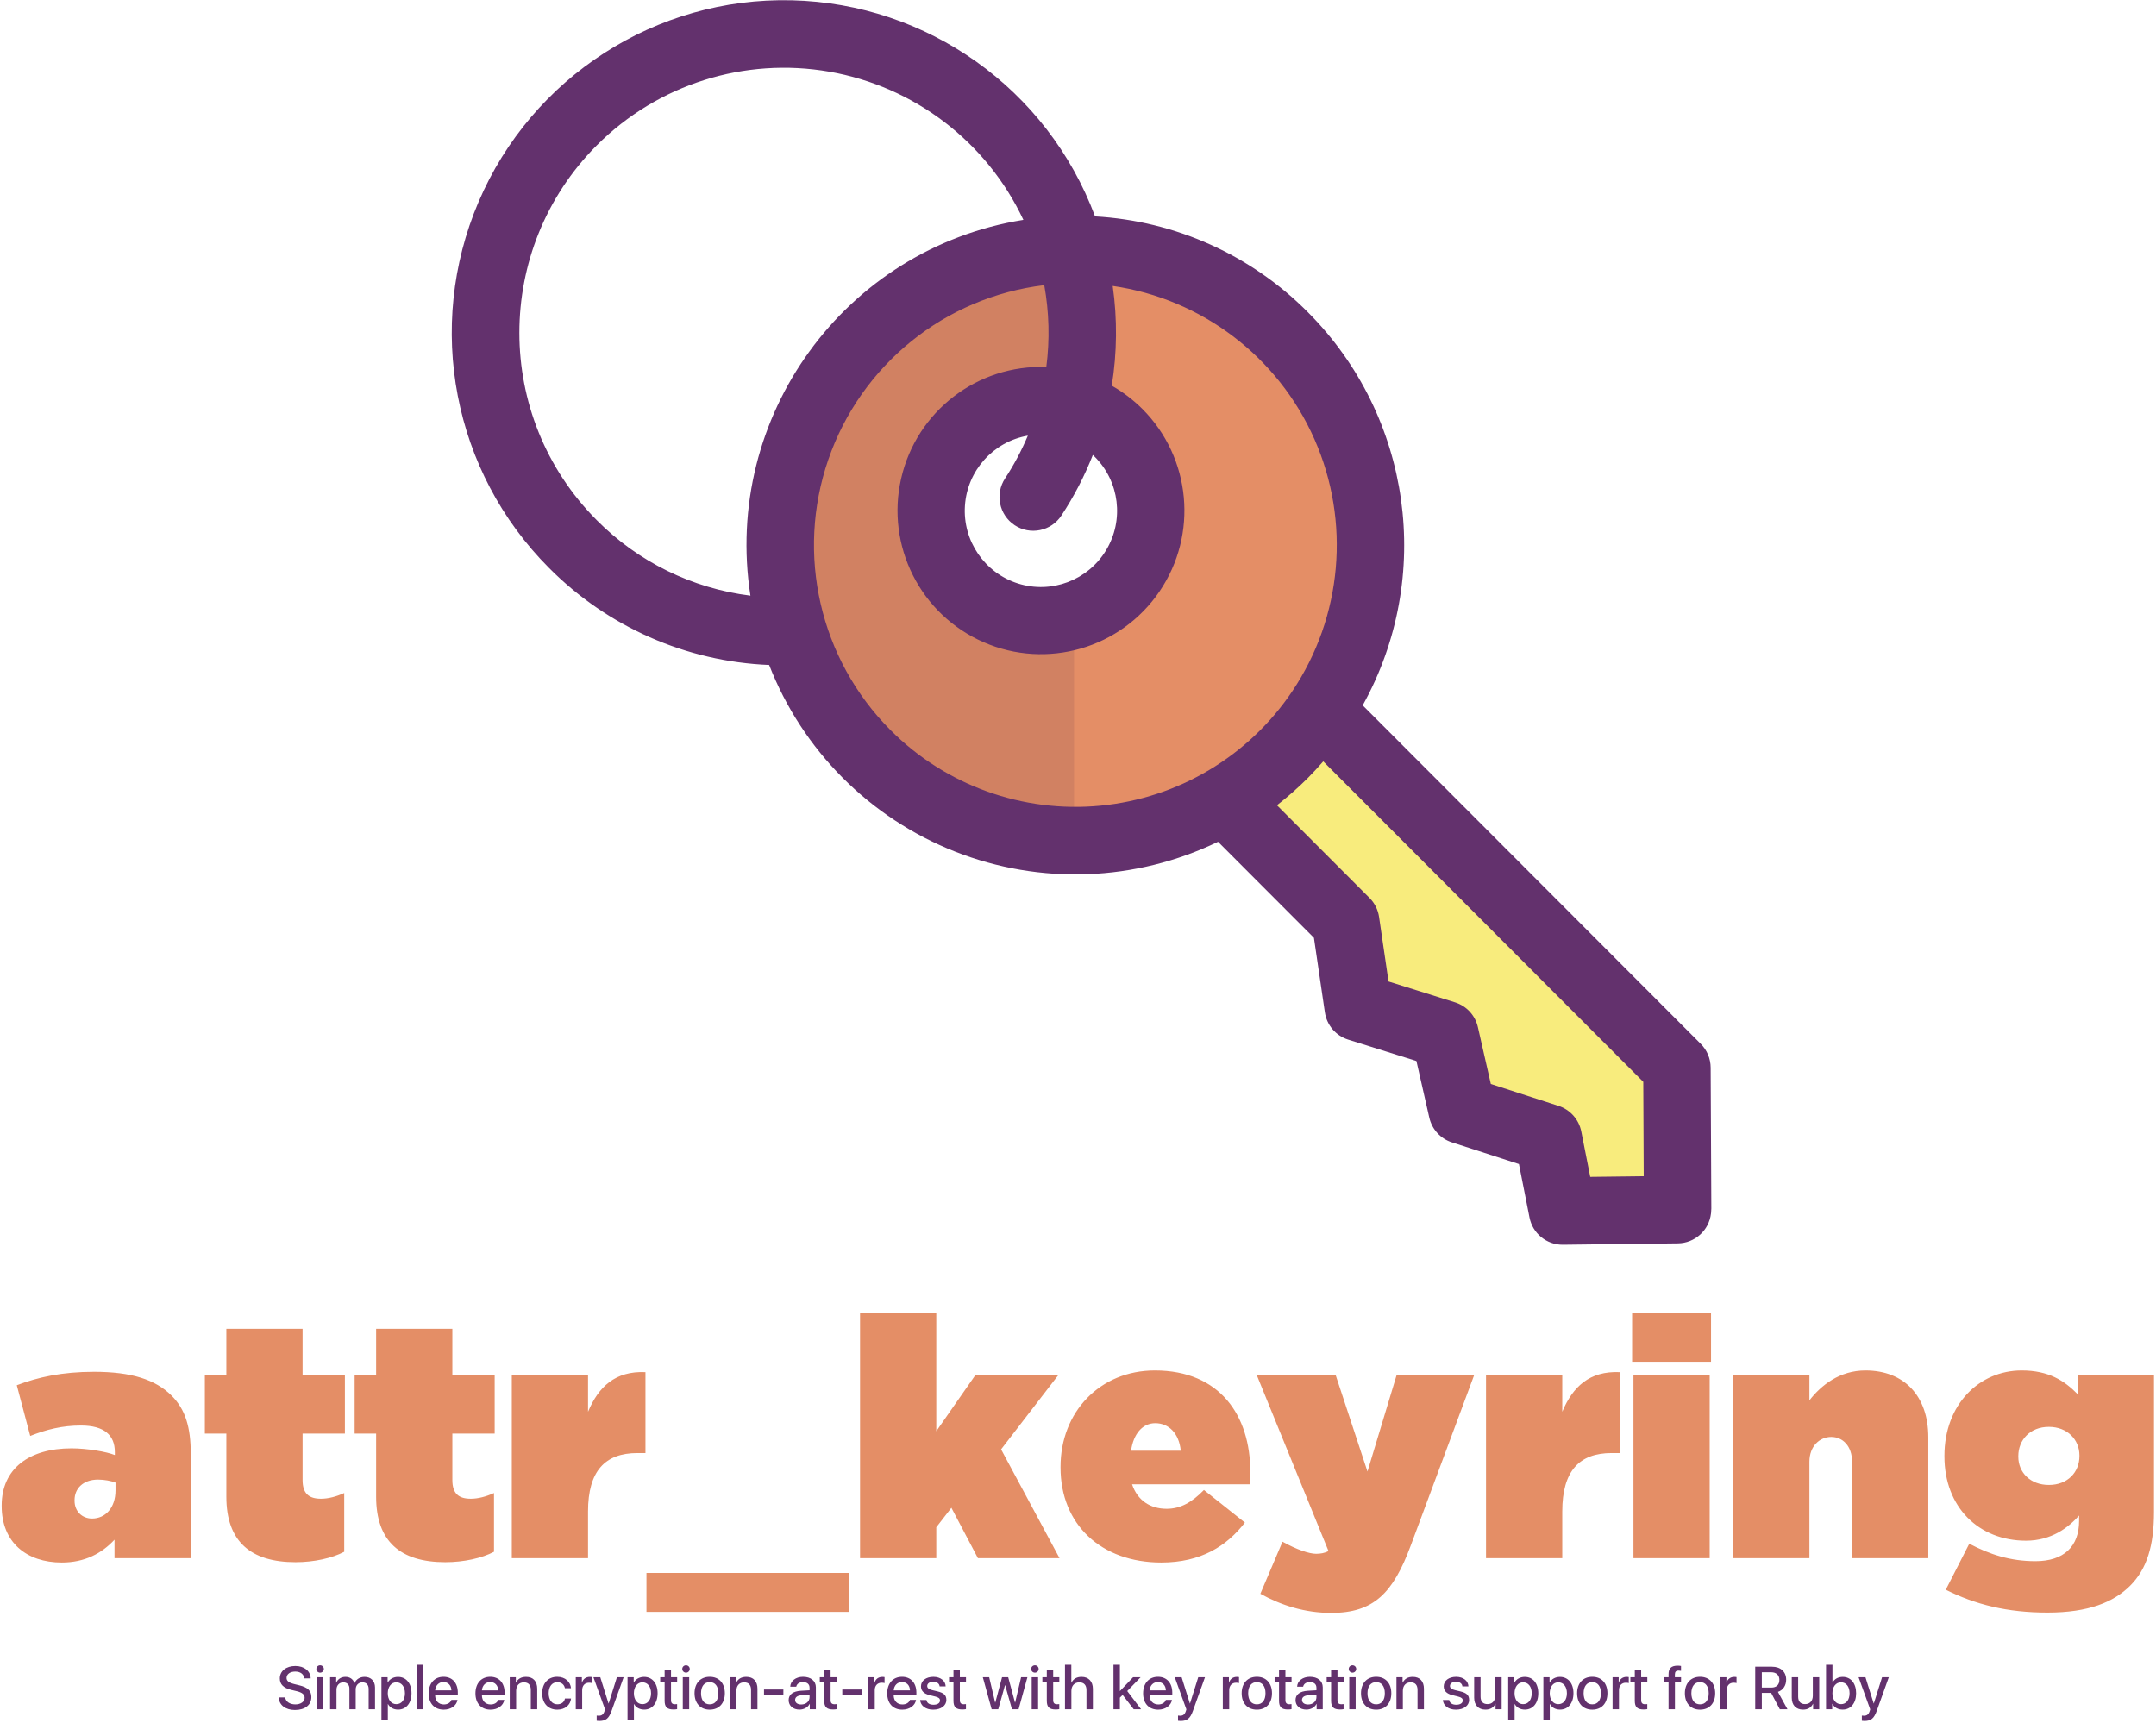 <svg xmlns="http://www.w3.org/2000/svg" width="642" height="513" viewBox="0 0 642 513">
  <g fill="none" fill-rule="evenodd" transform="translate(-1)">
    <g transform="translate(135)">
      <path fill="#E48E66" fill-rule="nonzero" d="M185.611,120.765 C169.831,115.885 152.892,123.559 146.139,138.658 C139.387,153.753 144.945,171.519 159.095,180.061 C173.24,188.599 191.527,185.225 201.705,172.199 C211.884,159.17 210.75,140.587 199.072,128.893 C195.31,125.126 190.694,122.337 185.611,120.765 Z M184.774,74.312 C226.84,73.618 263.5,102.86 272.218,144.075 C280.936,185.286 259.272,226.907 220.541,243.351 C181.81,259.794 136.872,246.45 113.354,211.52 C89.837,176.591 94.336,129.871 124.082,100.083 C140.189,83.906 161.967,74.661 184.774,74.312 Z"/>
      <path fill="#D18162" d="M185.611,120.765 C185.685,120.792 185.755,120.818 185.825,120.84 L185.825,74.32 C185.476,74.32 185.127,74.307 184.774,74.312 C136.597,75.093 98.032,114.576 98.32,162.828 C98.607,211.075 137.643,250.095 185.825,250.3 L185.825,183.239 C172.412,187.49 157.783,182.667 149.518,171.265 C141.248,159.864 141.196,144.446 149.387,132.988 C157.578,121.529 172.172,116.61 185.611,120.77 L185.611,120.765 Z"/>
      <path fill="#F8EC7D" d="M365.347,317.968 L365.547,359.917 L365.512,360.209 L331.297,360.62 L327.012,338.899 L301.403,330.605 L296.281,308.09 L270.448,299.988 L266.708,274.509 L231.199,238.951 L230.763,238.191 C242.053,231.517 251.722,222.42 259.075,211.551 L365.347,317.968 Z"/>
      <path fill="#63316D" fill-rule="nonzero" d="M255.457,92.973 C238.575,75.944 215.999,65.782 192.076,64.438 C177.93,26.518 142.159,1.035 101.746,0.083 C61.333,-0.869 24.411,22.908 8.5,60.121 C-7.406,97.338 0.906,140.5 29.489,169.126 C46.917,186.687 70.325,197.006 95.029,198.019 C104.941,223.455 125.002,243.595 150.376,253.587 C175.751,263.583 204.137,262.527 228.701,250.671 L257.253,279.267 L260.51,301.451 C261.072,305.27 263.766,308.43 267.445,309.583 L287.772,315.956 L291.612,332.836 C292.397,336.293 294.942,339.082 298.312,340.174 L318.303,346.643 L321.446,362.567 C322.374,367.277 326.502,370.673 331.297,370.673 L331.419,370.673 L365.634,370.258 C370.682,370.201 374.902,366.39 375.49,361.366 L375.521,361.078 C375.569,360.676 375.59,360.271 375.59,359.865 L375.39,317.916 C375.377,315.266 374.318,312.726 372.448,310.853 L271.778,210.045 C293.037,171.746 286.381,123.974 255.457,92.973 Z M168.135,156.393 C172.769,159.453 178.998,158.174 182.05,153.539 C185.79,147.864 188.928,141.814 191.418,135.484 C191.601,135.659 191.788,135.821 191.967,136.004 C199.377,143.394 200.781,154.896 195.363,163.858 C189.949,172.815 179.116,176.905 169.142,173.758 C159.169,170.606 152.639,161.038 153.332,150.588 C154.025,140.138 161.762,131.521 172.067,129.723 C170.206,134.166 167.935,138.431 165.285,142.46 C162.233,147.1 163.51,153.338 168.14,156.393 L168.135,156.393 Z M43.691,43.289 C61.838,25.121 87.684,16.937 112.966,21.35 C138.245,25.763 159.801,42.224 170.738,65.468 C117.509,74.024 81.184,124.035 89.458,177.381 C72.121,175.225 56.01,167.311 43.696,154.901 C12.973,124.057 12.973,74.133 43.691,43.289 Z M131.179,217.426 C110.111,196.325 102.919,165.032 112.657,136.829 C122.4,108.626 147.364,88.468 176.954,84.915 C178.41,92.96 178.619,101.183 177.564,109.289 C157.05,108.526 138.894,122.481 134.33,142.521 C129.762,162.566 140.08,183.025 158.899,191.24 C177.717,199.46 199.709,193.108 211.269,176.124 C222.834,159.139 220.689,136.318 206.173,121.782 C203.457,119.076 200.393,116.741 197.058,114.851 C198.636,105.02 198.728,95.007 197.333,85.15 C223.854,88.992 246.539,106.216 257.389,130.748 C268.238,155.28 265.732,183.675 250.754,205.924 C237.755,225.223 216.818,237.689 193.68,239.92 C170.542,242.146 147.621,233.9 131.188,217.435 L131.179,217.426 Z M355.456,350.27 L339.532,350.462 L336.864,336.948 C336.158,333.368 333.569,330.452 330.103,329.326 L309.929,322.796 L306.076,305.855 C305.278,302.363 302.693,299.56 299.284,298.491 L279.467,292.275 L276.647,273.047 C276.333,270.908 275.339,268.926 273.809,267.398 L246.247,239.793 C249.485,237.275 252.567,234.555 255.466,231.652 C257.048,230.063 258.557,228.409 260.026,226.729 L355.325,322.159 L355.456,350.27 Z"/>
    </g>
    <path fill="#63316D" d="M83.985,505.467 L85.927,505.467 C86.068,506.724 87.29,507.55 88.959,507.55 C90.559,507.55 91.71,506.724 91.71,505.59 C91.71,504.605 91.016,504.017 89.373,503.612 L87.729,503.217 C85.4,502.654 84.319,501.564 84.319,499.798 C84.319,497.609 86.226,496.106 88.933,496.106 C91.614,496.106 93.451,497.609 93.512,499.798 L91.596,499.798 C91.482,498.532 90.436,497.768 88.907,497.768 C87.377,497.768 86.332,498.541 86.332,499.666 C86.332,500.562 87,501.09 88.634,501.494 L90.032,501.837 C92.633,502.452 93.714,503.498 93.714,505.353 C93.714,507.726 91.825,509.211 88.819,509.211 C86.006,509.211 84.108,507.761 83.985,505.467 Z M95.358,509 L95.358,499.455 L97.265,499.455 L97.265,509 L95.358,509 Z M96.316,498.093 C95.701,498.093 95.2,497.601 95.2,496.994 C95.2,496.37 95.701,495.896 96.316,495.896 C96.931,495.896 97.432,496.37 97.432,496.994 C97.432,497.601 96.931,498.093 96.316,498.093 Z M99.287,509 L99.287,499.455 L101.106,499.455 L101.106,501.072 L101.141,501.072 C101.581,500 102.609,499.35 103.857,499.35 C105.184,499.35 106.142,500.018 106.529,501.204 L106.573,501.204 C107.074,500.053 108.199,499.35 109.561,499.35 C111.442,499.35 112.672,500.589 112.672,502.496 L112.672,509 L110.774,509 L110.774,502.953 C110.774,501.705 110.097,500.984 108.911,500.984 C107.742,500.984 106.916,501.854 106.916,503.076 L106.916,509 L105.043,509 L105.043,502.795 C105.043,501.688 104.332,500.984 103.215,500.984 C102.038,500.984 101.194,501.898 101.194,503.146 L101.194,509 L99.287,509 Z M119.501,499.358 C121.936,499.358 123.536,501.266 123.536,504.228 C123.536,507.181 121.945,509.097 119.545,509.097 C118.174,509.097 117.093,508.49 116.522,507.436 L116.487,507.436 L116.487,512.164 L114.58,512.164 L114.58,499.455 L116.417,499.455 L116.417,501.037 L116.46,501.037 C116.997,500.009 118.174,499.358 119.501,499.358 Z M119.018,507.479 C120.565,507.479 121.584,506.205 121.584,504.228 C121.584,502.259 120.565,500.976 119.018,500.976 C117.506,500.976 116.478,502.285 116.469,504.228 C116.478,506.179 117.498,507.479 119.018,507.479 Z M125.135,509 L125.135,495.746 L127.042,495.746 L127.042,509 L125.135,509 Z M133.045,500.888 C131.674,500.888 130.681,501.89 130.576,503.357 L135.418,503.357 C135.375,501.872 134.434,500.888 133.045,500.888 Z M135.41,506.205 L137.229,506.205 C136.957,507.919 135.278,509.114 133.133,509.114 C130.365,509.114 128.642,507.251 128.642,504.263 C128.642,501.274 130.382,499.332 133.054,499.332 C135.673,499.332 137.326,501.151 137.326,504.043 L137.326,504.711 L130.567,504.711 L130.567,504.825 C130.567,506.478 131.604,507.567 133.168,507.567 C134.276,507.567 135.146,507.04 135.41,506.205 Z M146.976,500.888 C145.605,500.888 144.612,501.89 144.506,503.357 L149.349,503.357 C149.305,501.872 148.365,500.888 146.976,500.888 Z M149.34,506.205 L151.16,506.205 C150.887,507.919 149.208,509.114 147.064,509.114 C144.295,509.114 142.573,507.251 142.573,504.263 C142.573,501.274 144.313,499.332 146.985,499.332 C149.604,499.332 151.256,501.151 151.256,504.043 L151.256,504.711 L144.498,504.711 L144.498,504.825 C144.498,506.478 145.535,507.567 147.099,507.567 C148.207,507.567 149.077,507.04 149.34,506.205 Z M152.786,509 L152.786,499.455 L154.605,499.455 L154.605,501.063 L154.64,501.063 C155.22,499.938 156.178,499.35 157.655,499.35 C159.764,499.35 160.968,500.686 160.968,502.883 L160.968,509 L159.061,509 L159.061,503.243 C159.061,501.793 158.393,500.984 156.996,500.984 C155.554,500.984 154.693,501.986 154.693,503.489 L154.693,509 L152.786,509 Z M171.032,502.716 L169.212,502.716 C169.037,501.705 168.246,500.94 166.936,500.94 C165.398,500.94 164.378,502.224 164.378,504.228 C164.378,506.284 165.416,507.515 166.945,507.515 C168.184,507.515 169.001,506.908 169.23,505.792 L171.049,505.792 C170.83,507.787 169.23,509.114 166.936,509.114 C164.229,509.114 162.445,507.251 162.445,504.228 C162.445,501.257 164.22,499.332 166.918,499.332 C169.353,499.332 170.865,500.879 171.032,502.716 Z M172.447,509 L172.447,499.455 L174.266,499.455 L174.266,501.063 L174.301,501.063 C174.6,500 175.479,499.358 176.604,499.358 C176.885,499.358 177.123,499.385 177.272,499.42 L177.272,501.204 C177.114,501.143 176.78,501.09 176.402,501.09 C175.145,501.09 174.354,501.96 174.354,503.305 L174.354,509 L172.447,509 Z M179.452,512.472 C179.293,512.472 178.828,512.445 178.678,512.419 L178.678,510.872 C178.819,510.907 179.118,510.916 179.285,510.916 C180.19,510.916 180.691,510.529 181.016,509.519 L181.166,509.026 L177.703,499.455 L179.75,499.455 L182.203,507.26 L182.247,507.26 L184.699,499.455 L186.703,499.455 L183.125,509.439 C182.308,511.733 181.403,512.472 179.452,512.472 Z M192.785,499.358 C195.219,499.358 196.819,501.266 196.819,504.228 C196.819,507.181 195.228,509.097 192.829,509.097 C191.458,509.097 190.376,508.49 189.805,507.436 L189.77,507.436 L189.77,512.164 L187.863,512.164 L187.863,499.455 L189.7,499.455 L189.7,501.037 L189.744,501.037 C190.28,500.009 191.458,499.358 192.785,499.358 Z M192.301,507.479 C193.848,507.479 194.868,506.205 194.868,504.228 C194.868,502.259 193.848,500.976 192.301,500.976 C190.79,500.976 189.761,502.285 189.752,504.228 C189.761,506.179 190.781,507.479 192.301,507.479 Z M198.911,497.311 L200.809,497.311 L200.809,499.455 L202.637,499.455 L202.637,500.958 L200.809,500.958 L200.809,506.293 C200.809,507.119 201.178,507.506 201.978,507.506 C202.18,507.506 202.505,507.479 202.628,507.462 L202.628,508.965 C202.417,509.018 201.969,509.062 201.556,509.062 C199.649,509.062 198.911,508.332 198.911,506.486 L198.911,500.958 L197.592,500.958 L197.592,499.455 L198.911,499.455 L198.911,497.311 Z M204.316,509 L204.316,499.455 L206.223,499.455 L206.223,509 L204.316,509 Z M205.274,498.093 C204.659,498.093 204.158,497.601 204.158,496.994 C204.158,496.37 204.659,495.896 205.274,495.896 C205.889,495.896 206.39,496.37 206.39,496.994 C206.39,497.601 205.889,498.093 205.274,498.093 Z M212.332,509.114 C209.572,509.114 207.814,507.233 207.814,504.228 C207.814,501.23 209.581,499.332 212.332,499.332 C215.083,499.332 216.84,501.222 216.84,504.228 C216.84,507.233 215.091,509.114 212.332,509.114 Z M212.332,507.532 C213.949,507.532 214.907,506.311 214.907,504.228 C214.907,502.145 213.949,500.914 212.332,500.914 C210.714,500.914 209.748,502.153 209.748,504.228 C209.748,506.311 210.714,507.532 212.332,507.532 Z M218.37,509 L218.37,499.455 L220.189,499.455 L220.189,501.063 L220.224,501.063 C220.804,499.938 221.762,499.35 223.239,499.35 C225.348,499.35 226.552,500.686 226.552,502.883 L226.552,509 L224.645,509 L224.645,503.243 C224.645,501.793 223.977,500.984 222.58,500.984 C221.138,500.984 220.277,501.986 220.277,503.489 L220.277,509 L218.37,509 Z M234.269,504.825 L228.503,504.825 L228.503,503.111 L234.269,503.111 L234.269,504.825 Z M239.578,507.576 C240.993,507.576 242.065,506.671 242.065,505.414 L242.065,504.667 L239.745,504.825 C238.444,504.904 237.767,505.388 237.767,506.231 C237.767,507.049 238.479,507.576 239.578,507.576 Z M239.068,509.097 C237.161,509.097 235.842,507.972 235.842,506.267 C235.842,504.597 237.134,503.63 239.49,503.48 L242.065,503.331 L242.065,502.593 C242.065,501.503 241.335,500.905 240.061,500.905 C239.024,500.905 238.268,501.441 238.101,502.268 L236.317,502.268 C236.37,500.58 237.969,499.332 240.114,499.332 C242.443,499.332 243.946,500.562 243.946,502.452 L243.946,509 L242.126,509 L242.126,507.409 L242.083,507.409 C241.555,508.446 240.369,509.097 239.068,509.097 Z M246.433,497.311 L248.332,497.311 L248.332,499.455 L250.16,499.455 L250.16,500.958 L248.332,500.958 L248.332,506.293 C248.332,507.119 248.701,507.506 249.5,507.506 C249.703,507.506 250.028,507.479 250.151,507.462 L250.151,508.965 C249.94,509.018 249.492,509.062 249.079,509.062 C247.171,509.062 246.433,508.332 246.433,506.486 L246.433,500.958 L245.115,500.958 L245.115,499.455 L246.433,499.455 L246.433,497.311 Z M257.578,504.825 L251.812,504.825 L251.812,503.111 L257.578,503.111 L257.578,504.825 Z M259.573,509 L259.573,499.455 L261.392,499.455 L261.392,501.063 L261.427,501.063 C261.726,500 262.605,499.358 263.73,499.358 C264.011,499.358 264.249,499.385 264.398,499.42 L264.398,501.204 C264.24,501.143 263.906,501.09 263.528,501.09 C262.271,501.09 261.48,501.96 261.48,503.305 L261.48,509 L259.573,509 Z M269.592,500.888 C268.221,500.888 267.228,501.89 267.123,503.357 L271.965,503.357 C271.921,501.872 270.981,500.888 269.592,500.888 Z M271.957,506.205 L273.776,506.205 C273.503,507.919 271.825,509.114 269.68,509.114 C266.912,509.114 265.189,507.251 265.189,504.263 C265.189,501.274 266.929,499.332 269.601,499.332 C272.22,499.332 273.873,501.151 273.873,504.043 L273.873,504.711 L267.114,504.711 L267.114,504.825 C267.114,506.478 268.151,507.567 269.715,507.567 C270.823,507.567 271.693,507.04 271.957,506.205 Z M275.244,502.171 C275.244,500.492 276.747,499.341 278.944,499.341 C281.036,499.341 282.547,500.519 282.591,502.18 L280.798,502.18 C280.719,501.336 279.99,500.809 278.9,500.809 C277.819,500.809 277.098,501.31 277.098,502.065 C277.098,502.646 277.573,503.041 278.583,503.287 L280.166,503.665 C282.09,504.131 282.802,504.825 282.802,506.231 C282.802,507.937 281.185,509.114 278.874,509.114 C276.65,509.114 275.129,507.963 274.989,506.24 L276.87,506.24 C277.019,507.154 277.757,507.655 278.97,507.655 C280.157,507.655 280.904,507.163 280.904,506.39 C280.904,505.783 280.526,505.467 279.524,505.212 L277.819,504.79 C276.096,504.368 275.244,503.489 275.244,502.171 Z M284.92,497.311 L286.819,497.311 L286.819,499.455 L288.647,499.455 L288.647,500.958 L286.819,500.958 L286.819,506.293 C286.819,507.119 287.188,507.506 287.988,507.506 C288.19,507.506 288.515,507.479 288.638,507.462 L288.638,508.965 C288.427,509.018 287.979,509.062 287.566,509.062 C285.659,509.062 284.92,508.332 284.92,506.486 L284.92,500.958 L283.602,500.958 L283.602,499.455 L284.92,499.455 L284.92,497.311 Z M306.937,499.455 L304.309,509 L302.34,509 L300.31,501.811 L300.266,501.811 L298.253,509 L296.293,509 L293.657,499.455 L295.555,499.455 L297.331,507.014 L297.366,507.014 L299.387,499.455 L301.215,499.455 L303.246,507.014 L303.281,507.014 L305.056,499.455 L306.937,499.455 Z M308.211,509 L308.211,499.455 L310.119,499.455 L310.119,509 L308.211,509 Z M309.169,498.093 C308.554,498.093 308.053,497.601 308.053,496.994 C308.053,496.37 308.554,495.896 309.169,495.896 C309.785,495.896 310.286,496.37 310.286,496.994 C310.286,497.601 309.785,498.093 309.169,498.093 Z M312.711,497.311 L314.61,497.311 L314.61,499.455 L316.438,499.455 L316.438,500.958 L314.61,500.958 L314.61,506.293 C314.61,507.119 314.979,507.506 315.779,507.506 C315.981,507.506 316.306,507.479 316.429,507.462 L316.429,508.965 C316.218,509.018 315.77,509.062 315.357,509.062 C313.45,509.062 312.711,508.332 312.711,506.486 L312.711,500.958 L311.393,500.958 L311.393,499.455 L312.711,499.455 L312.711,497.311 Z M318.125,509 L318.125,495.746 L320.015,495.746 L320.015,501.063 L320.059,501.063 C320.63,499.938 321.615,499.35 323.074,499.35 C325.174,499.35 326.431,500.747 326.431,502.9 L326.431,509 L324.524,509 L324.524,503.27 C324.524,501.846 323.812,500.984 322.415,500.984 C320.929,500.984 320.033,502.004 320.033,503.533 L320.033,509 L318.125,509 Z M334.482,503.577 L338.411,499.455 L340.652,499.455 L336.662,503.568 L340.792,509 L338.595,509 L335.299,504.729 L334.473,505.537 L334.473,509 L332.566,509 L332.566,495.746 L334.473,495.746 L334.473,503.577 L334.482,503.577 Z M345.793,500.888 C344.422,500.888 343.429,501.89 343.324,503.357 L348.167,503.357 C348.123,501.872 347.182,500.888 345.793,500.888 Z M348.158,506.205 L349.977,506.205 C349.705,507.919 348.026,509.114 345.881,509.114 C343.113,509.114 341.39,507.251 341.39,504.263 C341.39,501.274 343.13,499.332 345.802,499.332 C348.421,499.332 350.074,501.151 350.074,504.043 L350.074,504.711 L343.315,504.711 L343.315,504.825 C343.315,506.478 344.352,507.567 345.917,507.567 C347.024,507.567 347.894,507.04 348.158,506.205 Z M352.561,512.472 C352.403,512.472 351.937,512.445 351.788,512.419 L351.788,510.872 C351.928,510.907 352.227,510.916 352.394,510.916 C353.299,510.916 353.8,510.529 354.125,509.519 L354.275,509.026 L350.812,499.455 L352.86,499.455 L355.312,507.26 L355.356,507.26 L357.808,499.455 L359.812,499.455 L356.235,509.439 C355.417,511.733 354.512,512.472 352.561,512.472 Z M365.121,509 L365.121,499.455 L366.94,499.455 L366.94,501.063 L366.975,501.063 C367.274,500 368.153,499.358 369.278,499.358 C369.559,499.358 369.796,499.385 369.946,499.42 L369.946,501.204 C369.788,501.143 369.454,501.09 369.076,501.09 C367.819,501.09 367.028,501.96 367.028,503.305 L367.028,509 L365.121,509 Z M375.254,509.114 C372.495,509.114 370.737,507.233 370.737,504.228 C370.737,501.23 372.503,499.332 375.254,499.332 C378.005,499.332 379.763,501.222 379.763,504.228 C379.763,507.233 378.014,509.114 375.254,509.114 Z M375.254,507.532 C376.872,507.532 377.83,506.311 377.83,504.228 C377.83,502.145 376.872,500.914 375.254,500.914 C373.637,500.914 372.67,502.153 372.67,504.228 C372.67,506.311 373.637,507.532 375.254,507.532 Z M381.864,497.311 L383.762,497.311 L383.762,499.455 L385.59,499.455 L385.59,500.958 L383.762,500.958 L383.762,506.293 C383.762,507.119 384.131,507.506 384.931,507.506 C385.133,507.506 385.458,507.479 385.582,507.462 L385.582,508.965 C385.371,509.018 384.922,509.062 384.509,509.062 C382.602,509.062 381.864,508.332 381.864,506.486 L381.864,500.958 L380.545,500.958 L380.545,499.455 L381.864,499.455 L381.864,497.311 Z M390.512,507.576 C391.927,507.576 393,506.671 393,505.414 L393,504.667 L390.679,504.825 C389.378,504.904 388.702,505.388 388.702,506.231 C388.702,507.049 389.414,507.576 390.512,507.576 Z M390.002,509.097 C388.095,509.097 386.777,507.972 386.777,506.267 C386.777,504.597 388.069,503.63 390.424,503.48 L393,503.331 L393,502.593 C393,501.503 392.27,500.905 390.996,500.905 C389.958,500.905 389.203,501.441 389.036,502.268 L387.251,502.268 C387.304,500.58 388.904,499.332 391.048,499.332 C393.377,499.332 394.88,500.562 394.88,502.452 L394.88,509 L393.061,509 L393.061,507.409 L393.017,507.409 C392.49,508.446 391.303,509.097 390.002,509.097 Z M397.368,497.311 L399.266,497.311 L399.266,499.455 L401.094,499.455 L401.094,500.958 L399.266,500.958 L399.266,506.293 C399.266,507.119 399.635,507.506 400.435,507.506 C400.637,507.506 400.962,507.479 401.085,507.462 L401.085,508.965 C400.875,509.018 400.426,509.062 400.013,509.062 C398.106,509.062 397.368,508.332 397.368,506.486 L397.368,500.958 L396.049,500.958 L396.049,499.455 L397.368,499.455 L397.368,497.311 Z M402.773,509 L402.773,499.455 L404.68,499.455 L404.68,509 L402.773,509 Z M403.731,498.093 C403.116,498.093 402.615,497.601 402.615,496.994 C402.615,496.37 403.116,495.896 403.731,495.896 C404.346,495.896 404.847,496.37 404.847,496.994 C404.847,497.601 404.346,498.093 403.731,498.093 Z M410.789,509.114 C408.029,509.114 406.271,507.233 406.271,504.228 C406.271,501.23 408.038,499.332 410.789,499.332 C413.54,499.332 415.297,501.222 415.297,504.228 C415.297,507.233 413.548,509.114 410.789,509.114 Z M410.789,507.532 C412.406,507.532 413.364,506.311 413.364,504.228 C413.364,502.145 412.406,500.914 410.789,500.914 C409.171,500.914 408.205,502.153 408.205,504.228 C408.205,506.311 409.171,507.532 410.789,507.532 Z M416.827,509 L416.827,499.455 L418.646,499.455 L418.646,501.063 L418.681,501.063 C419.261,499.938 420.219,499.35 421.696,499.35 C423.805,499.35 425.009,500.686 425.009,502.883 L425.009,509 L423.102,509 L423.102,503.243 C423.102,501.793 422.434,500.984 421.037,500.984 C419.595,500.984 418.734,501.986 418.734,503.489 L418.734,509 L416.827,509 Z M430.907,502.171 C430.907,500.492 432.41,499.341 434.607,499.341 C436.699,499.341 438.21,500.519 438.254,502.18 L436.461,502.18 C436.382,501.336 435.653,500.809 434.563,500.809 C433.482,500.809 432.761,501.31 432.761,502.065 C432.761,502.646 433.236,503.041 434.247,503.287 L435.829,503.665 C437.753,504.131 438.465,504.825 438.465,506.231 C438.465,507.937 436.848,509.114 434.537,509.114 C432.313,509.114 430.792,507.963 430.652,506.24 L432.533,506.24 C432.682,507.154 433.42,507.655 434.633,507.655 C435.82,507.655 436.567,507.163 436.567,506.39 C436.567,505.783 436.189,505.467 435.187,505.212 L433.482,504.79 C431.759,504.368 430.907,503.489 430.907,502.171 Z M448.151,499.455 L448.151,509 L446.332,509 L446.332,507.365 L446.296,507.365 C445.743,508.499 444.776,509.105 443.317,509.105 C441.234,509.105 439.968,507.761 439.968,505.572 L439.968,499.455 L441.875,499.455 L441.875,505.212 C441.875,506.68 442.57,507.462 443.95,507.462 C445.374,507.462 446.244,506.469 446.244,504.957 L446.244,499.455 L448.151,499.455 Z M455.024,499.358 C457.458,499.358 459.058,501.266 459.058,504.228 C459.058,507.181 457.467,509.097 455.068,509.097 C453.697,509.097 452.616,508.49 452.044,507.436 L452.009,507.436 L452.009,512.164 L450.102,512.164 L450.102,499.455 L451.939,499.455 L451.939,501.037 L451.983,501.037 C452.519,500.009 453.697,499.358 455.024,499.358 Z M454.541,507.479 C456.087,507.479 457.107,506.205 457.107,504.228 C457.107,502.259 456.087,500.976 454.541,500.976 C453.029,500.976 452,502.285 451.992,504.228 C452,506.179 453.02,507.479 454.541,507.479 Z M465.5,499.358 C467.935,499.358 469.535,501.266 469.535,504.228 C469.535,507.181 467.944,509.097 465.544,509.097 C464.173,509.097 463.092,508.49 462.521,507.436 L462.486,507.436 L462.486,512.164 L460.579,512.164 L460.579,499.455 L462.416,499.455 L462.416,501.037 L462.459,501.037 C462.996,500.009 464.173,499.358 465.5,499.358 Z M465.017,507.479 C466.564,507.479 467.583,506.205 467.583,504.228 C467.583,502.259 466.564,500.976 465.017,500.976 C463.505,500.976 462.477,502.285 462.468,504.228 C462.477,506.179 463.497,507.479 465.017,507.479 Z M475.142,509.114 C472.382,509.114 470.625,507.233 470.625,504.228 C470.625,501.23 472.391,499.332 475.142,499.332 C477.893,499.332 479.651,501.222 479.651,504.228 C479.651,507.233 477.902,509.114 475.142,509.114 Z M475.142,507.532 C476.759,507.532 477.717,506.311 477.717,504.228 C477.717,502.145 476.759,500.914 475.142,500.914 C473.525,500.914 472.558,502.153 472.558,504.228 C472.558,506.311 473.525,507.532 475.142,507.532 Z M481.18,509 L481.18,499.455 L483,499.455 L483,501.063 L483.035,501.063 C483.333,500 484.212,499.358 485.337,499.358 C485.619,499.358 485.856,499.385 486.005,499.42 L486.005,501.204 C485.847,501.143 485.513,501.09 485.135,501.09 C483.878,501.09 483.087,501.96 483.087,503.305 L483.087,509 L481.18,509 Z M487.798,497.311 L489.697,497.311 L489.697,499.455 L491.525,499.455 L491.525,500.958 L489.697,500.958 L489.697,506.293 C489.697,507.119 490.066,507.506 490.866,507.506 C491.068,507.506 491.393,507.479 491.516,507.462 L491.516,508.965 C491.305,509.018 490.857,509.062 490.444,509.062 C488.537,509.062 487.798,508.332 487.798,506.486 L487.798,500.958 L486.48,500.958 L486.48,499.455 L487.798,499.455 L487.798,497.311 Z M497.853,509 L497.853,500.958 L496.535,500.958 L496.535,499.455 L497.853,499.455 L497.853,498.576 C497.853,496.792 498.662,496.01 500.595,496.01 C500.938,496.01 501.254,496.045 501.562,496.098 L501.562,497.548 C501.369,497.504 501.105,497.478 500.85,497.478 C500.068,497.478 499.743,497.82 499.734,498.638 L499.734,499.455 L501.571,499.455 L501.571,500.958 L499.751,500.958 L499.751,509 L497.853,509 Z M507.231,509.114 C504.471,509.114 502.713,507.233 502.713,504.228 C502.713,501.23 504.48,499.332 507.231,499.332 C509.982,499.332 511.74,501.222 511.74,504.228 C511.74,507.233 509.991,509.114 507.231,509.114 Z M507.231,507.532 C508.848,507.532 509.806,506.311 509.806,504.228 C509.806,502.145 508.848,500.914 507.231,500.914 C505.614,500.914 504.647,502.153 504.647,504.228 C504.647,506.311 505.614,507.532 507.231,507.532 Z M513.269,509 L513.269,499.455 L515.088,499.455 L515.088,501.063 L515.124,501.063 C515.422,500 516.301,499.358 517.426,499.358 C517.708,499.358 517.945,499.385 518.094,499.42 L518.094,501.204 C517.936,501.143 517.602,501.09 517.224,501.09 C515.967,501.09 515.176,501.96 515.176,503.305 L515.176,509 L513.269,509 Z M525.626,497.97 L525.626,502.531 L528.457,502.531 C529.977,502.531 530.856,501.696 530.856,500.246 C530.856,498.831 529.924,497.97 528.404,497.97 L525.626,497.97 Z M525.626,504.122 L525.626,509 L523.658,509 L523.658,496.317 L528.641,496.317 C531.251,496.317 532.877,497.829 532.877,500.193 C532.877,501.907 531.963,503.296 530.417,503.814 L533.264,509 L530.988,509 L528.404,504.122 L525.626,504.122 Z M542.721,499.455 L542.721,509 L540.902,509 L540.902,507.365 L540.867,507.365 C540.313,508.499 539.346,509.105 537.887,509.105 C535.804,509.105 534.539,507.761 534.539,505.572 L534.539,499.455 L536.446,499.455 L536.446,505.212 C536.446,506.68 537.14,507.462 538.52,507.462 C539.944,507.462 540.814,506.469 540.814,504.957 L540.814,499.455 L542.721,499.455 Z M549.7,509.097 C548.311,509.097 547.221,508.481 546.632,507.383 L546.588,507.383 L546.588,509 L544.751,509 L544.751,495.746 L546.659,495.746 L546.659,501.037 L546.694,501.037 C547.274,499.965 548.364,499.358 549.717,499.358 C552.125,499.358 553.708,501.266 553.708,504.228 C553.708,507.189 552.125,509.097 549.7,509.097 Z M549.216,500.976 C547.678,500.976 546.65,502.294 546.65,504.228 C546.65,506.17 547.678,507.479 549.216,507.479 C550.754,507.479 551.756,506.205 551.756,504.228 C551.756,502.25 550.754,500.976 549.216,500.976 Z M556.186,512.472 C556.028,512.472 555.562,512.445 555.413,512.419 L555.413,510.872 C555.553,510.907 555.852,510.916 556.019,510.916 C556.924,510.916 557.425,510.529 557.75,509.519 L557.9,509.026 L554.437,499.455 L556.485,499.455 L558.937,507.26 L558.981,507.26 L561.433,499.455 L563.437,499.455 L559.86,509.439 C559.042,511.733 558.137,512.472 556.186,512.472 Z"/>
    <path fill="#E48E66" d="M19.4,465.3 C8.9,465.3 1.5,459.3 1.5,448.5 L1.5,448.3 C1.5,437.4 9.6,431.3 22.3,431.3 C26.9,431.3 32.8,432.3 35.2,433.3 L35.2,432.4 C35.2,427.4 32.1,424.5 25.1,424.5 C19.5,424.5 14.8,425.7 10,427.6 L6,412.5 C12.3,410.1 19.5,408.5 29,408.5 C40.1,408.5 47.3,410.8 52.1,415.6 C56.2,419.7 57.8,425 57.8,432.9 L57.8,464 L35.1,464 L35.1,458.5 C31.3,462.6 26.2,465.3 19.4,465.3 Z M28.4,452.2 C32.4,452.2 35.4,449 35.4,443.8 L35.4,441.5 C34.1,441 32.1,440.6 30.2,440.6 C25.7,440.6 23.2,443.3 23.2,446.7 L23.2,446.9 C23.2,450.1 25.5,452.2 28.4,452.2 Z M89,465.2 C75.6,465.2 68.4,459 68.4,445.7 L68.4,426.9 L62,426.9 L62,409.4 L68.4,409.4 L68.4,395.7 L91.1,395.7 L91.1,409.4 L103.7,409.4 L103.7,426.9 L91.1,426.9 L91.1,440.7 C91.1,444.8 93,446.3 96.6,446.3 C98.7,446.3 101.1,445.7 103.5,444.6 L103.5,462.1 C99.9,464 94.5,465.2 89,465.2 Z M133.6,465.2 C120.2,465.2 113,459 113,445.7 L113,426.9 L106.6,426.9 L106.6,409.4 L113,409.4 L113,395.7 L135.7,395.7 L135.7,409.4 L148.3,409.4 L148.3,426.9 L135.7,426.9 L135.7,440.7 C135.7,444.8 137.6,446.3 141.2,446.3 C143.3,446.3 145.7,445.7 148.1,444.6 L148.1,462.1 C144.5,464 139.1,465.2 133.6,465.2 Z M153.4,464 L153.4,409.4 L176.1,409.4 L176.1,420.4 C179.2,413 184.2,408.2 193.2,408.6 L193.2,432.7 L190.8,432.7 C181.2,432.7 176.1,438 176.1,450.1 L176.1,464 L153.4,464 Z M193.5,480 L193.5,468.4 L253.9,468.4 L253.9,480 L193.5,480 Z M257.1,464 L257.1,391 L279.8,391 L279.8,426.2 L291.5,409.4 L316.2,409.4 L299.1,431.6 L316.5,464 L292.2,464 L284.3,449 L279.8,454.8 L279.8,464 L257.1,464 Z M346.8,465.3 C328.9,465.3 316.8,454 316.8,437 L316.8,436.8 C316.8,420.5 328.5,408.1 344.9,408.1 C364.3,408.1 373.3,421.6 373.3,438.2 C373.3,439.4 373.3,440.8 373.2,442 L338.1,442 C339.7,446.8 343.5,449.3 348.4,449.3 C352.5,449.3 355.9,447.4 359.5,443.7 L371.7,453.4 C366.3,460.4 358.6,465.3 346.8,465.3 Z M337.8,432 L352.6,432 C352.1,426.8 349,423.8 345,423.8 C341.2,423.8 338.5,427 337.8,432 Z M397.4,480.3 C389.5,480.3 382.4,478 376.3,474.6 L382.9,459.1 C387,461.4 390.8,462.7 392.9,462.7 C394.2,462.7 395.4,462.5 396.6,461.9 L375.2,409.4 L398.7,409.4 L408.2,438.2 L416.9,409.4 L440,409.4 L421.1,460.2 C415.8,474.5 410,480.3 397.4,480.3 Z M443.5,464 L443.5,409.4 L466.2,409.4 L466.2,420.4 C469.3,413 474.3,408.2 483.3,408.6 L483.3,432.7 L480.9,432.7 C471.3,432.7 466.2,438 466.2,450.1 L466.2,464 L443.5,464 Z M487,405.5 L487,391 L510.5,391 L510.5,405.5 L487,405.5 Z M487.4,464 L487.4,409.4 L510.1,409.4 L510.1,464 L487.4,464 Z M517.1,464 L517.1,409.4 L539.8,409.4 L539.8,417 C543.3,412.5 548.8,408.1 556.5,408.1 C568,408.1 575.2,415.7 575.2,428 L575.2,464 L552.5,464 L552.5,435.3 C552.5,430.6 549.7,427.9 546.3,427.9 C542.9,427.9 539.8,430.6 539.8,435.3 L539.8,464 L517.1,464 Z M610.7,480.2 C598.6,480.2 589.2,477.8 580.4,473.4 L587.4,459.7 C593.5,462.9 599.6,464.9 607.1,464.9 C615.6,464.9 620.1,460.5 620.1,452.9 L620.1,451.3 C617,454.8 611.9,458.8 604.3,458.8 C590.2,458.8 580,448.8 580,433.7 L580,433.5 C580,418.2 590.4,408.1 603,408.1 C611,408.1 615.7,411.1 619.7,415.2 L619.7,409.4 L642.4,409.4 L642.4,450.2 C642.4,460.3 640.3,467.2 635.3,472.2 C630.4,477.1 622.9,480.2 610.7,480.2 Z M611.1,442.2 C616.7,442.2 620.2,438.4 620.2,433.6 L620.2,433.4 C620.2,428.7 616.6,424.9 611.1,424.9 C605.5,424.9 602,428.8 602,433.6 L602,433.8 C602,438.5 605.6,442.2 611.1,442.2 Z"/>
  </g>
</svg>
